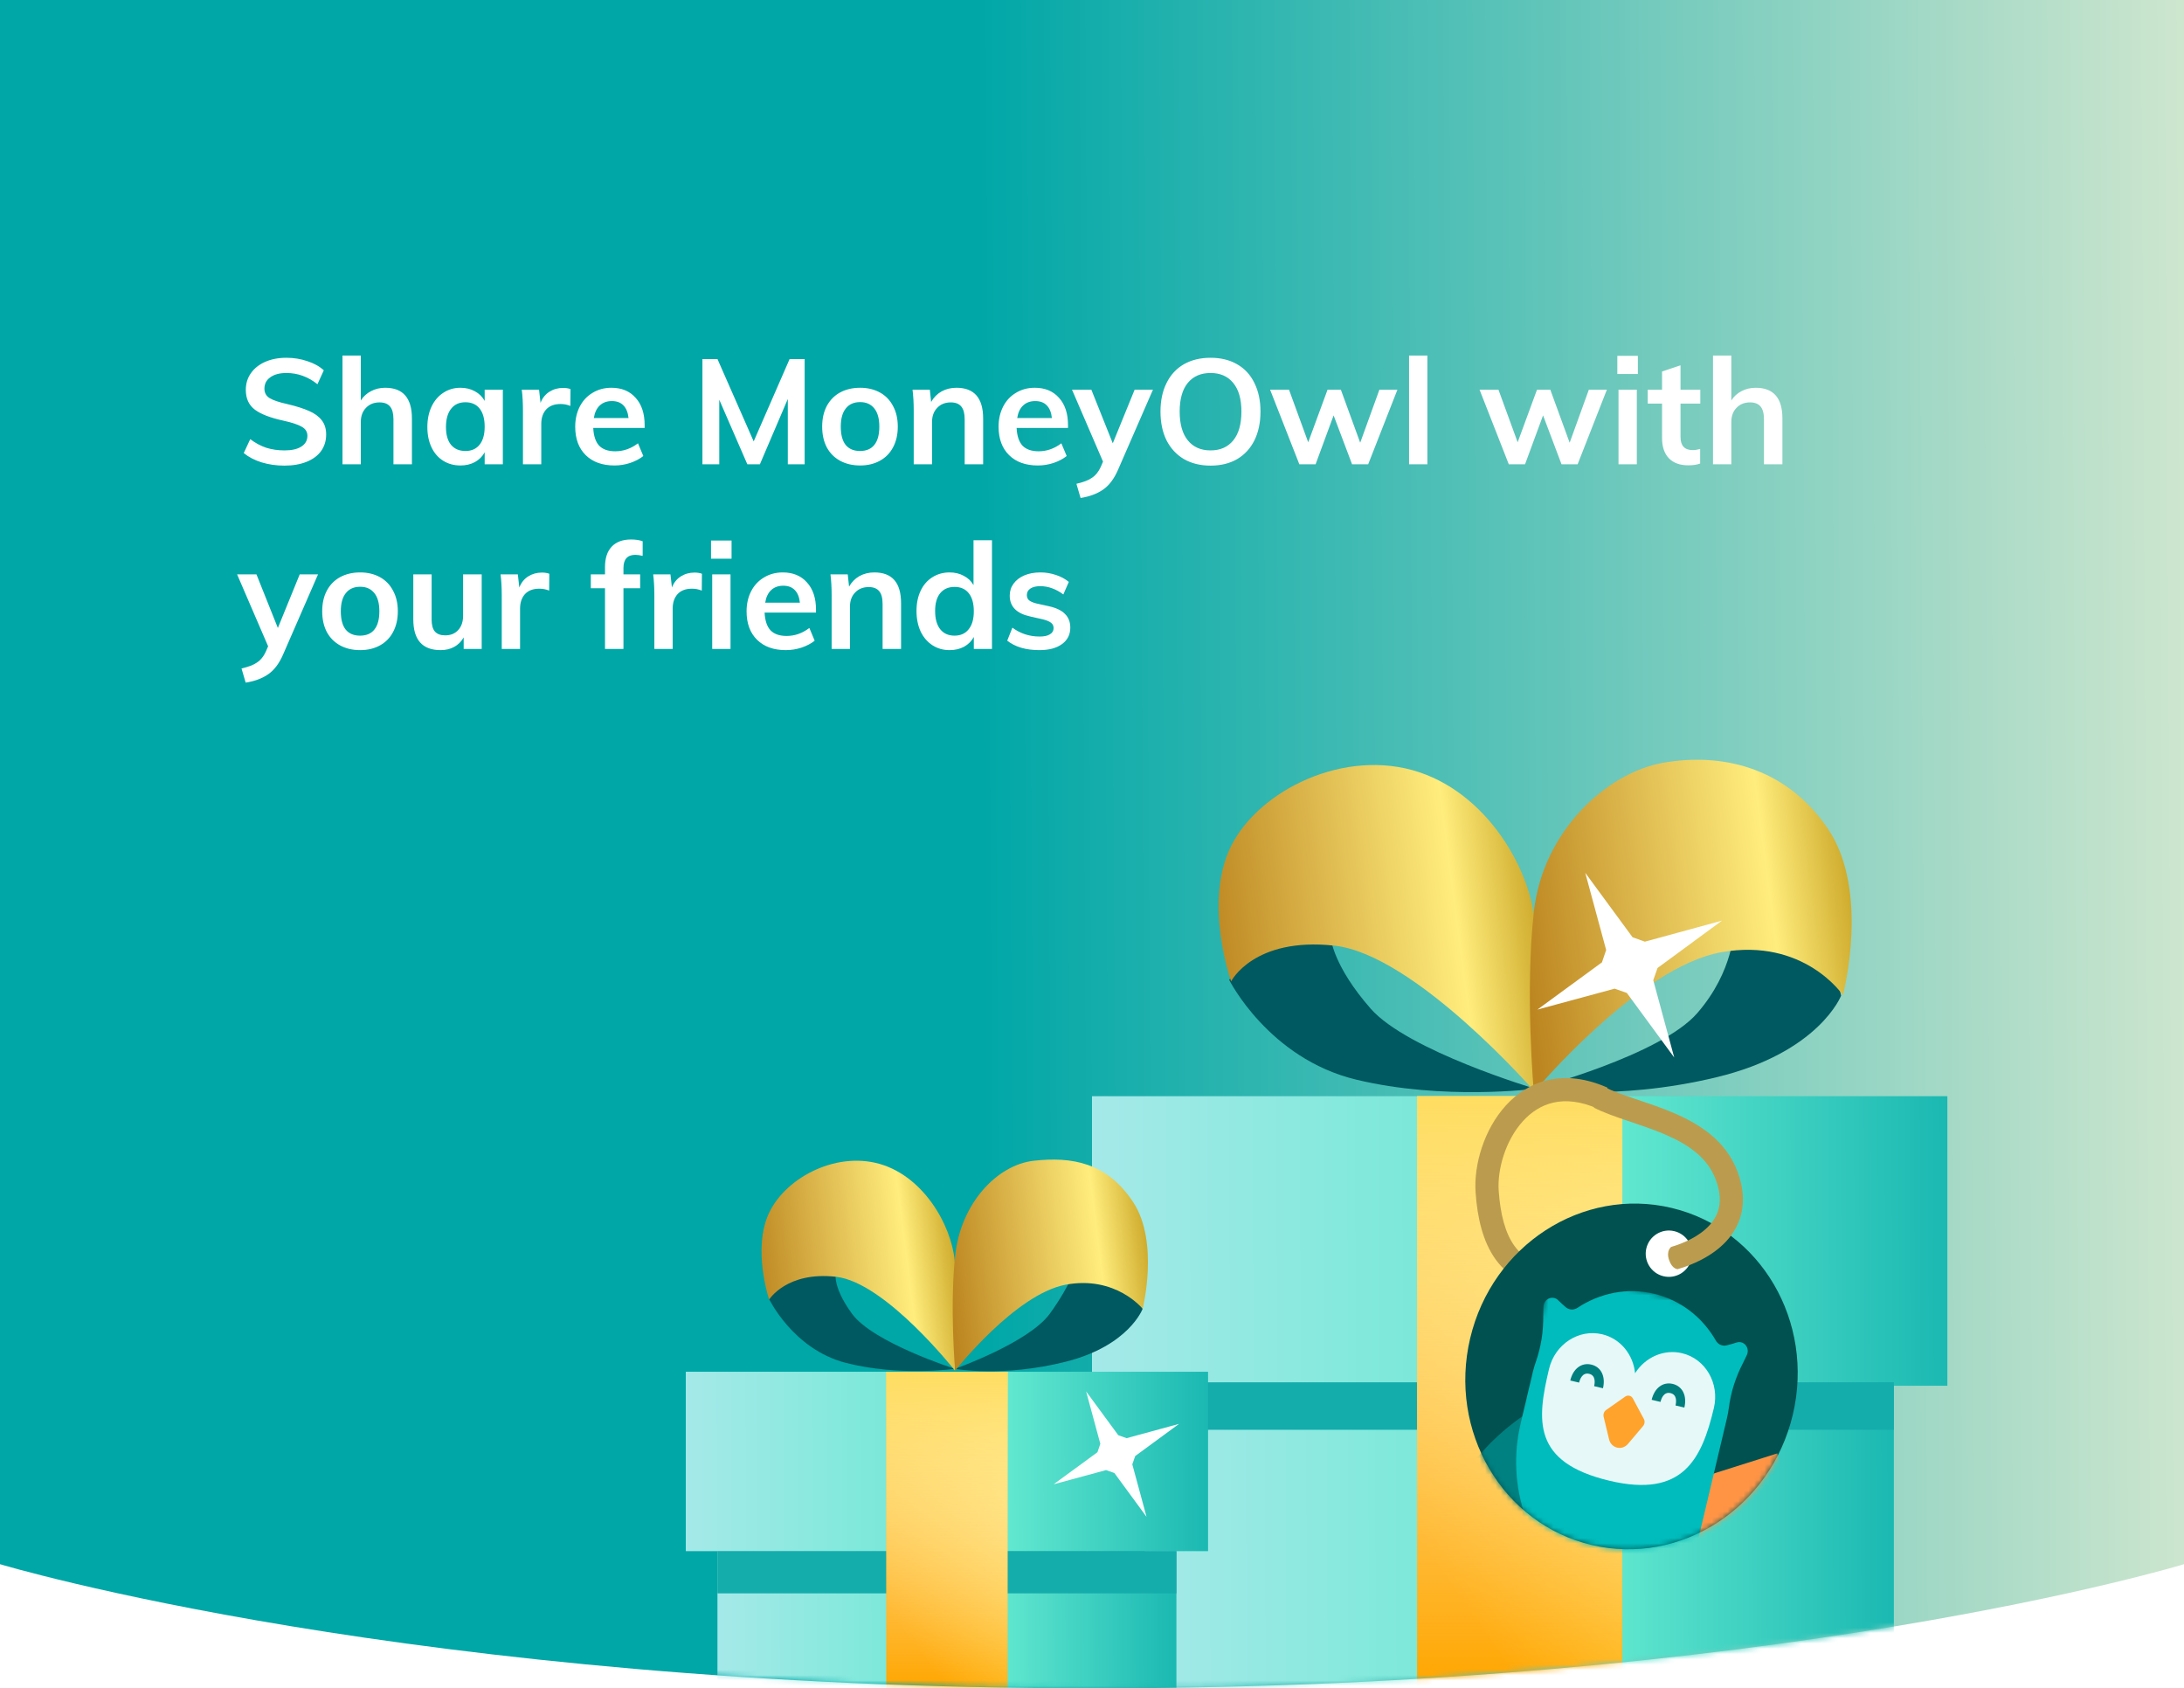 <svg width="414" height="320" viewBox="0 0 414 320" fill="none" xmlns="http://www.w3.org/2000/svg">
<path d="M0 0H414V296.471C414 296.471 337 320 207.5 320C78 320 0 296.471 0 296.471V0Z" fill="url(#paint0_linear)"/>
<path d="M53.904 88.252C52.373 88.252 50.936 88.047 49.592 87.636C48.267 87.225 47.137 86.637 46.204 85.872L47.436 83.24C48.407 83.968 49.415 84.509 50.46 84.864C51.524 85.2 52.681 85.368 53.932 85.368C55.313 85.368 56.377 85.125 57.124 84.64C57.889 84.155 58.272 83.473 58.272 82.596C58.272 81.849 57.917 81.28 57.208 80.888C56.517 80.477 55.369 80.095 53.764 79.74C51.263 79.199 49.443 78.499 48.304 77.64C47.165 76.781 46.596 75.531 46.596 73.888C46.596 72.712 46.913 71.667 47.548 70.752C48.183 69.837 49.079 69.119 50.236 68.596C51.412 68.073 52.765 67.812 54.296 67.812C55.696 67.812 57.021 68.027 58.272 68.456C59.541 68.867 60.577 69.445 61.38 70.192L60.176 72.824C58.403 71.405 56.443 70.696 54.296 70.696C53.008 70.696 51.991 70.967 51.244 71.508C50.497 72.031 50.124 72.749 50.124 73.664C50.124 74.448 50.451 75.045 51.104 75.456C51.776 75.867 52.915 76.249 54.52 76.604C56.181 76.996 57.535 77.425 58.58 77.892C59.625 78.34 60.428 78.928 60.988 79.656C61.548 80.365 61.828 81.261 61.828 82.344C61.828 83.539 61.511 84.584 60.876 85.48C60.241 86.357 59.327 87.039 58.132 87.524C56.937 88.009 55.528 88.252 53.904 88.252ZM73.016 73.496C76.394 73.496 78.084 75.437 78.084 79.32V88H74.584V79.488C74.584 78.368 74.369 77.556 73.939 77.052C73.51 76.529 72.847 76.268 71.951 76.268C70.888 76.268 70.029 76.613 69.376 77.304C68.722 77.976 68.395 78.872 68.395 79.992V88H64.924V67.392H68.395V75.904C68.881 75.139 69.525 74.551 70.328 74.14C71.13 73.711 72.026 73.496 73.016 73.496ZM95.319 73.86V88H91.875V85.732C91.445 86.516 90.829 87.132 90.027 87.58C89.224 88.009 88.309 88.224 87.283 88.224C86.051 88.224 84.959 87.925 84.007 87.328C83.055 86.731 82.317 85.881 81.795 84.78C81.272 83.679 81.011 82.4 81.011 80.944C81.011 79.488 81.272 78.2 81.795 77.08C82.336 75.941 83.083 75.064 84.035 74.448C84.987 73.813 86.069 73.496 87.283 73.496C88.309 73.496 89.224 73.72 90.027 74.168C90.829 74.597 91.445 75.204 91.875 75.988V73.86H95.319ZM88.235 85.48C89.392 85.48 90.288 85.079 90.923 84.276C91.557 83.473 91.875 82.344 91.875 80.888C91.875 79.395 91.557 78.247 90.923 77.444C90.288 76.641 89.383 76.24 88.207 76.24C87.049 76.24 86.144 76.66 85.491 77.5C84.856 78.321 84.539 79.469 84.539 80.944C84.539 82.4 84.856 83.52 85.491 84.304C86.144 85.088 87.059 85.48 88.235 85.48ZM106.747 73.524C107.288 73.524 107.755 73.599 108.147 73.748L108.119 76.94C107.521 76.697 106.905 76.576 106.271 76.576C105.076 76.576 104.161 76.921 103.527 77.612C102.911 78.303 102.603 79.217 102.603 80.356V88H99.131V77.864C99.131 76.371 99.056 75.036 98.907 73.86H102.183L102.463 76.352C102.817 75.437 103.377 74.737 104.143 74.252C104.908 73.767 105.776 73.524 106.747 73.524ZM122.198 81.112H112.454C112.529 82.624 112.902 83.744 113.574 84.472C114.265 85.181 115.282 85.536 116.626 85.536C118.175 85.536 119.613 85.032 120.938 84.024L121.946 86.432C121.274 86.973 120.443 87.412 119.454 87.748C118.483 88.065 117.494 88.224 116.486 88.224C114.171 88.224 112.351 87.571 111.026 86.264C109.701 84.957 109.038 83.165 109.038 80.888C109.038 79.451 109.327 78.172 109.906 77.052C110.485 75.932 111.297 75.064 112.342 74.448C113.387 73.813 114.573 73.496 115.898 73.496C117.839 73.496 119.37 74.131 120.49 75.4C121.629 76.651 122.198 78.377 122.198 80.58V81.112ZM115.982 76.016C115.049 76.016 114.283 76.296 113.686 76.856C113.107 77.397 112.734 78.191 112.566 79.236H119.146C119.034 78.172 118.707 77.369 118.166 76.828C117.643 76.287 116.915 76.016 115.982 76.016ZM152.529 68.064V88H149.337V75.624L144.045 88H141.665L136.345 75.764V88H133.153V68.064H136.009L142.869 83.66L149.673 68.064H152.529ZM163.046 88.224C161.609 88.224 160.34 87.925 159.238 87.328C158.156 86.731 157.316 85.881 156.718 84.78C156.14 83.66 155.85 82.353 155.85 80.86C155.85 79.367 156.14 78.069 156.718 76.968C157.316 75.848 158.156 74.989 159.238 74.392C160.34 73.795 161.609 73.496 163.046 73.496C164.465 73.496 165.716 73.795 166.798 74.392C167.881 74.989 168.712 75.848 169.29 76.968C169.888 78.069 170.186 79.367 170.186 80.86C170.186 82.353 169.888 83.66 169.29 84.78C168.712 85.881 167.881 86.731 166.798 87.328C165.716 87.925 164.465 88.224 163.046 88.224ZM163.018 85.48C164.213 85.48 165.118 85.097 165.734 84.332C166.369 83.548 166.686 82.391 166.686 80.86C166.686 79.348 166.369 78.2 165.734 77.416C165.1 76.613 164.204 76.212 163.046 76.212C161.87 76.212 160.965 76.613 160.33 77.416C159.696 78.2 159.378 79.348 159.378 80.86C159.378 82.391 159.686 83.548 160.302 84.332C160.937 85.097 161.842 85.48 163.018 85.48ZM181.297 73.496C184.675 73.496 186.365 75.437 186.365 79.32V88H182.865V79.488C182.865 78.368 182.65 77.556 182.221 77.052C181.791 76.529 181.129 76.268 180.233 76.268C179.169 76.268 178.31 76.613 177.657 77.304C177.003 77.976 176.677 78.872 176.677 79.992V88H173.205V77.864C173.205 76.371 173.13 75.036 172.981 73.86H176.257L176.509 76.184C176.994 75.325 177.647 74.663 178.469 74.196C179.309 73.729 180.251 73.496 181.297 73.496ZM202.452 81.112H192.708C192.783 82.624 193.156 83.744 193.828 84.472C194.519 85.181 195.536 85.536 196.88 85.536C198.429 85.536 199.867 85.032 201.192 84.024L202.2 86.432C201.528 86.973 200.697 87.412 199.708 87.748C198.737 88.065 197.748 88.224 196.74 88.224C194.425 88.224 192.605 87.571 191.28 86.264C189.955 84.957 189.292 83.165 189.292 80.888C189.292 79.451 189.581 78.172 190.16 77.052C190.739 75.932 191.551 75.064 192.596 74.448C193.641 73.813 194.827 73.496 196.152 73.496C198.093 73.496 199.624 74.131 200.744 75.4C201.883 76.651 202.452 78.377 202.452 80.58V81.112ZM196.236 76.016C195.303 76.016 194.537 76.296 193.94 76.856C193.361 77.397 192.988 78.191 192.82 79.236H199.4C199.288 78.172 198.961 77.369 198.42 76.828C197.897 76.287 197.169 76.016 196.236 76.016ZM218.554 73.86L211.974 88.952C211.227 90.707 210.275 91.985 209.118 92.788C207.96 93.591 206.532 94.123 204.834 94.384L204.05 91.696C205.375 91.397 206.364 91.015 207.018 90.548C207.69 90.1 208.231 89.428 208.642 88.532L209.09 87.496L203.21 73.86H206.878L210.938 84.024L215.082 73.86H218.554ZM229.473 88.252C227.55 88.252 225.87 87.841 224.433 87.02C223.014 86.18 221.913 84.995 221.129 83.464C220.363 81.915 219.981 80.095 219.981 78.004C219.981 75.932 220.363 74.131 221.129 72.6C221.894 71.051 222.986 69.865 224.405 69.044C225.842 68.223 227.531 67.812 229.473 67.812C231.414 67.812 233.094 68.223 234.513 69.044C235.95 69.865 237.042 71.051 237.789 72.6C238.554 74.131 238.937 75.932 238.937 78.004C238.937 80.095 238.554 81.915 237.789 83.464C237.023 84.995 235.931 86.18 234.513 87.02C233.094 87.841 231.414 88.252 229.473 88.252ZM229.473 85.368C231.321 85.368 232.758 84.733 233.785 83.464C234.811 82.195 235.325 80.375 235.325 78.004C235.325 75.652 234.811 73.851 233.785 72.6C232.758 71.331 231.321 70.696 229.473 70.696C227.625 70.696 226.187 71.321 225.161 72.572C224.134 73.823 223.621 75.633 223.621 78.004C223.621 80.375 224.134 82.195 225.161 83.464C226.187 84.733 227.625 85.368 229.473 85.368ZM264.896 73.86L259.352 88H256.3L252.8 78.732L249.384 88H246.304L240.76 73.86H244.344L247.984 83.828L251.652 73.86H254.172L257.84 83.912L261.48 73.86H264.896ZM267.103 67.392H270.575V88H267.103V67.392ZM304.6 73.86L299.056 88H296.004L292.504 78.732L289.088 88H286.008L280.464 73.86H284.048L287.688 83.828L291.356 73.86H293.876L297.544 83.912L301.184 73.86H304.6ZM306.806 73.86H310.278V88H306.806V73.86ZM310.474 67.448V70.892H306.582V67.448H310.474ZM318.559 76.492V82.82C318.559 84.481 319.334 85.312 320.883 85.312C321.312 85.312 321.779 85.237 322.283 85.088V87.86C321.667 88.084 320.92 88.196 320.043 88.196C318.438 88.196 317.206 87.748 316.347 86.852C315.488 85.956 315.059 84.668 315.059 82.988V76.492H312.343V73.86H315.059V70.416L318.559 69.24V73.86H322.311V76.492H318.559ZM332.809 73.496C336.187 73.496 337.877 75.437 337.877 79.32V88H334.377V79.488C334.377 78.368 334.162 77.556 333.733 77.052C333.303 76.529 332.641 76.268 331.745 76.268C330.681 76.268 329.822 76.613 329.169 77.304C328.515 77.976 328.189 78.872 328.189 79.992V88H324.717V67.392H328.189V75.904C328.674 75.139 329.318 74.551 330.121 74.14C330.923 73.711 331.819 73.496 332.809 73.496ZM60.288 108.86L53.708 123.952C52.961 125.707 52.009 126.985 50.852 127.788C49.695 128.591 48.267 129.123 46.568 129.384L45.784 126.696C47.109 126.397 48.099 126.015 48.752 125.548C49.424 125.1 49.965 124.428 50.376 123.532L50.824 122.496L44.944 108.86H48.612L52.672 119.024L56.816 108.86H60.288ZM68.273 123.224C66.836 123.224 65.566 122.925 64.465 122.328C63.382 121.731 62.542 120.881 61.945 119.78C61.366 118.66 61.077 117.353 61.077 115.86C61.077 114.367 61.366 113.069 61.945 111.968C62.542 110.848 63.382 109.989 64.465 109.392C65.566 108.795 66.836 108.496 68.273 108.496C69.692 108.496 70.942 108.795 72.025 109.392C73.108 109.989 73.938 110.848 74.517 111.968C75.114 113.069 75.413 114.367 75.413 115.86C75.413 117.353 75.114 118.66 74.517 119.78C73.938 120.881 73.108 121.731 72.025 122.328C70.942 122.925 69.692 123.224 68.273 123.224ZM68.245 120.48C69.44 120.48 70.345 120.097 70.961 119.332C71.596 118.548 71.913 117.391 71.913 115.86C71.913 114.348 71.596 113.2 70.961 112.416C70.326 111.613 69.43 111.212 68.273 111.212C67.097 111.212 66.192 111.613 65.557 112.416C64.922 113.2 64.605 114.348 64.605 115.86C64.605 117.391 64.913 118.548 65.529 119.332C66.164 120.097 67.069 120.48 68.245 120.48ZM91.311 108.86V123H87.895V120.816C87.447 121.6 86.85 122.197 86.103 122.608C85.357 123.019 84.498 123.224 83.527 123.224C80.074 123.224 78.347 121.283 78.347 117.4V108.86H81.819V117.428C81.819 118.455 82.025 119.211 82.435 119.696C82.865 120.181 83.518 120.424 84.395 120.424C85.422 120.424 86.243 120.088 86.859 119.416C87.475 118.744 87.783 117.848 87.783 116.728V108.86H91.311ZM102.727 108.524C103.268 108.524 103.735 108.599 104.127 108.748L104.099 111.94C103.502 111.697 102.886 111.576 102.251 111.576C101.056 111.576 100.142 111.921 99.507 112.612C98.891 113.303 98.583 114.217 98.583 115.356V123H95.111V112.864C95.111 111.371 95.036 110.036 94.887 108.86H98.163L98.443 111.352C98.798 110.437 99.358 109.737 100.123 109.252C100.888 108.767 101.756 108.524 102.727 108.524ZM120.451 105.164C118.939 105.164 118.183 105.995 118.183 107.656V108.86H121.347V111.492H118.183V123H114.683V111.492H111.995V108.86H114.683V107.488C114.683 105.808 115.103 104.52 115.943 103.624C116.802 102.709 118.025 102.252 119.611 102.252C120.489 102.252 121.226 102.364 121.823 102.588V105.36C121.301 105.229 120.843 105.164 120.451 105.164ZM131.657 108.524C132.198 108.524 132.665 108.599 133.057 108.748L133.029 111.94C132.431 111.697 131.815 111.576 131.181 111.576C129.986 111.576 129.071 111.921 128.437 112.612C127.821 113.303 127.513 114.217 127.513 115.356V123H124.041V112.864C124.041 111.371 123.966 110.036 123.817 108.86H127.093L127.373 111.352C127.727 110.437 128.287 109.737 129.053 109.252C129.818 108.767 130.686 108.524 131.657 108.524ZM135.006 108.86H138.478V123H135.006V108.86ZM138.674 102.448V105.892H134.782V102.448H138.674ZM154.682 116.112H144.938C145.013 117.624 145.386 118.744 146.058 119.472C146.749 120.181 147.766 120.536 149.11 120.536C150.66 120.536 152.097 120.032 153.422 119.024L154.43 121.432C153.758 121.973 152.928 122.412 151.938 122.748C150.968 123.065 149.978 123.224 148.97 123.224C146.656 123.224 144.836 122.571 143.51 121.264C142.185 119.957 141.522 118.165 141.522 115.888C141.522 114.451 141.812 113.172 142.39 112.052C142.969 110.932 143.781 110.064 144.826 109.448C145.872 108.813 147.057 108.496 148.382 108.496C150.324 108.496 151.854 109.131 152.974 110.4C154.113 111.651 154.682 113.377 154.682 115.58V116.112ZM148.466 111.016C147.533 111.016 146.768 111.296 146.17 111.856C145.592 112.397 145.218 113.191 145.05 114.236H151.63C151.518 113.172 151.192 112.369 150.65 111.828C150.128 111.287 149.4 111.016 148.466 111.016ZM165.738 108.496C169.117 108.496 170.806 110.437 170.806 114.32V123H167.306V114.488C167.306 113.368 167.092 112.556 166.662 112.052C166.233 111.529 165.57 111.268 164.674 111.268C163.61 111.268 162.752 111.613 162.098 112.304C161.445 112.976 161.118 113.872 161.118 114.992V123H157.646V112.864C157.646 111.371 157.572 110.036 157.422 108.86H160.698L160.95 111.184C161.436 110.325 162.089 109.663 162.91 109.196C163.75 108.729 164.693 108.496 165.738 108.496ZM188.041 102.392V123H184.597V120.732C184.168 121.516 183.552 122.132 182.749 122.58C181.947 123.009 181.032 123.224 180.005 123.224C178.792 123.224 177.709 122.916 176.757 122.3C175.805 121.684 175.059 120.816 174.517 119.696C173.995 118.557 173.733 117.26 173.733 115.804C173.733 114.348 173.995 113.069 174.517 111.968C175.04 110.867 175.777 110.017 176.729 109.42C177.681 108.804 178.773 108.496 180.005 108.496C181.013 108.496 181.909 108.711 182.693 109.14C183.496 109.551 184.112 110.139 184.541 110.904V102.392H188.041ZM180.929 120.48C182.087 120.48 182.983 120.079 183.617 119.276C184.271 118.473 184.597 117.335 184.597 115.86C184.597 114.385 184.28 113.247 183.645 112.444C183.011 111.641 182.115 111.24 180.957 111.24C179.781 111.24 178.867 111.641 178.213 112.444C177.579 113.228 177.261 114.348 177.261 115.804C177.261 117.279 177.579 118.427 178.213 119.248C178.867 120.069 179.772 120.48 180.929 120.48ZM197.033 123.224C194.476 123.224 192.441 122.627 190.929 121.432L191.909 118.968C193.421 120.088 195.148 120.648 197.089 120.648C197.929 120.648 198.573 120.508 199.021 120.228C199.488 119.948 199.721 119.556 199.721 119.052C199.721 118.623 199.563 118.287 199.245 118.044C198.928 117.783 198.387 117.559 197.621 117.372L195.269 116.84C192.693 116.28 191.405 114.964 191.405 112.892C191.405 112.033 191.648 111.277 192.133 110.624C192.619 109.952 193.3 109.429 194.177 109.056C195.055 108.683 196.072 108.496 197.229 108.496C198.237 108.496 199.208 108.655 200.141 108.972C201.075 109.271 201.896 109.709 202.605 110.288L201.569 112.668C200.151 111.623 198.695 111.1 197.201 111.1C196.399 111.1 195.773 111.249 195.325 111.548C194.877 111.847 194.653 112.257 194.653 112.78C194.653 113.191 194.784 113.517 195.045 113.76C195.325 114.003 195.792 114.208 196.445 114.376L198.853 114.908C200.253 115.225 201.271 115.72 201.905 116.392C202.559 117.045 202.885 117.904 202.885 118.968C202.885 120.275 202.363 121.311 201.317 122.076C200.272 122.841 198.844 123.224 197.033 123.224Z" fill="white"/>
<mask id="mask0" mask-type="alpha" maskUnits="userSpaceOnUse" x="0" y="0" width="414" height="320">
<path d="M0 0H414V296.471C414 296.471 337 320 207.5 320C78 320 0 296.471 0 296.471V0Z" fill="url(#paint1_linear)"/>
</mask>
<g mask="url(#mask0)">
<path fill-rule="evenodd" clip-rule="evenodd" d="M233 185.719C233 185.719 240.463 200.616 257.044 204.621C273.625 208.626 291 206.363 291 206.363C291 206.363 266.841 199.173 259.823 191.174C252.806 183.176 252.305 178 252.305 178C252.305 178 244.548 178.326 240.402 179.866C236.257 181.406 233 185.719 233 185.719Z" fill="#005960"/>
<rect x="207" y="207.77" width="162.143" height="54.881" fill="url(#paint2_linear)"/>
<rect x="217" y="262" width="142" height="58" fill="url(#paint3_linear)"/>
<rect x="217" y="262" width="142" height="9" fill="#15ACAC"/>
<rect x="268.614" y="207.77" width="38.914" height="111.764" fill="url(#paint4_linear)"/>
<rect x="268.614" y="207.77" width="38.914" height="111.764" fill="url(#paint5_linear)"/>
<path fill-rule="evenodd" clip-rule="evenodd" d="M349 188.72C349 188.72 344.827 199.498 325.385 204.179C305.943 208.86 291 206.303 291 206.303C291 206.303 314.771 200.041 321.733 192.027C328.696 184.014 328.696 176 328.696 176C328.696 176 337.536 176.092 342.397 177.893C347.258 179.693 349 188.72 349 188.72Z" fill="#005960"/>
<path fill-rule="evenodd" clip-rule="evenodd" d="M233.369 186.009C233.369 186.009 228.039 171.015 233.369 160.353C238.699 149.691 255.022 141.695 269.014 146.359C283.005 151.024 291 166.684 291 176.347C291 186.009 291 207 291 207C291 207 268.268 180.901 252.944 179.235C237.62 177.569 233.369 186.009 233.369 186.009Z" fill="url(#paint6_linear)"/>
<path fill-rule="evenodd" clip-rule="evenodd" d="M349.343 188.614C349.343 188.614 354.594 168.833 346.401 156.928C338.208 145.023 325.811 142.701 315.231 144.58C304.65 146.459 292.465 157.417 290.759 172.824C289.052 188.231 290.759 207 290.759 207C290.759 207 310.592 183.285 326.295 180.483C341.998 177.682 349.343 188.614 349.343 188.614Z" fill="url(#paint7_linear)"/>
<path fill-rule="evenodd" clip-rule="evenodd" d="M145.709 246.058C145.709 246.058 150.252 255.719 160.345 258.316C170.438 260.913 181.014 259.445 181.014 259.445C181.014 259.445 165.5 254.5 161.5 249C157.5 243.5 158.5 241 158.5 241C158.5 241 152.738 241.264 150.215 242.263C147.692 243.261 145.709 246.058 145.709 246.058Z" fill="#005960"/>
<rect x="130" y="260" width="99" height="34" fill="url(#paint8_linear)"/>
<rect x="136" y="294" width="87" height="26" fill="url(#paint9_linear)"/>
<rect x="136" y="294" width="87" height="8" fill="#15ACAC"/>
<rect x="168" y="260" width="23" height="60" fill="url(#paint10_linear)"/>
<rect x="168" y="260" width="23" height="60" fill="url(#paint11_linear)"/>
<path fill-rule="evenodd" clip-rule="evenodd" d="M216.599 248.065C216.599 248.065 214.039 255.041 202.111 258.071C190.182 261.101 181.015 259.446 181.015 259.446C181.015 259.446 195 254.5 199 249C203 243.5 204.5 239 204.5 239C204.5 239 209.566 239.892 212.548 241.057C215.53 242.223 216.599 248.065 216.599 248.065Z" fill="#005960"/>
<path fill-rule="evenodd" clip-rule="evenodd" d="M145.802 246.315C145.802 246.315 142.544 236.694 145.802 229.852C149.059 223.01 159.035 217.879 167.586 220.872C176.137 223.866 181.023 233.914 181.023 240.114C181.023 246.315 181.023 259.784 181.023 259.784C181.023 259.784 167.865 243.069 158.5 242C149.135 240.931 145.802 246.315 145.802 246.315Z" fill="url(#paint12_linear)"/>
<path fill-rule="evenodd" clip-rule="evenodd" d="M216.599 248.065C216.599 248.065 219.785 235.458 214.814 227.87C209.844 220.282 203.082 219.218 196 220C188.918 220.782 182.093 228.18 181.057 238C180.022 247.82 181.057 259.784 181.057 259.784C181.057 259.784 192.474 245.285 202 243.5C211.526 241.715 216.599 248.065 216.599 248.065Z" fill="url(#paint13_linear)"/>
<path fill-rule="evenodd" clip-rule="evenodd" d="M294.511 208.973C296.786 208.469 299.582 208.675 302.954 210.173L304.737 206.16C300.651 204.345 296.896 203.946 293.56 204.685C290.234 205.423 287.516 207.25 285.417 209.567C281.287 214.129 279.361 220.799 279.711 225.973C280.035 230.758 281.081 235.356 283.533 238.736C286.101 242.276 290.03 244.23 295.397 243.938L295.159 239.553C291.153 239.77 288.708 238.391 287.087 236.157C285.351 233.764 284.395 230.147 284.093 225.677C283.817 221.597 285.404 216.125 288.673 212.515C290.274 210.746 292.226 209.479 294.511 208.973Z" fill="#BB9C4E"/>
<ellipse cx="309.268" cy="260.885" rx="31.424" ry="32.829" transform="rotate(13.339 309.268 260.885)" fill="#005150"/>
<mask id="mask1" mask-type="alpha" maskUnits="userSpaceOnUse" x="277" y="228" width="64" height="66">
<ellipse cx="309.268" cy="260.885" rx="31.424" ry="32.829" transform="rotate(13.339 309.268 260.885)" fill="white"/>
</mask>
<g mask="url(#mask1)">
<path fill-rule="evenodd" clip-rule="evenodd" d="M288.815 268.291C270.549 280.731 264.633 305.382 275.67 323.956C286.708 342.529 310.596 348.119 329.515 336.778L288.815 268.291Z" fill="#008181"/>
<path fill-rule="evenodd" clip-rule="evenodd" d="M302.821 286.265C305.724 295.734 315.435 301.003 324.717 298.06C333.995 295.118 339.384 285.07 336.918 275.47L302.821 286.265Z" fill="#FF9445"/>
<mask id="mask2" mask-type="alpha" maskUnits="userSpaceOnUse" x="280" y="240" width="58" height="71">
<path fill-rule="evenodd" clip-rule="evenodd" d="M294.198 240.627L337.542 250.904L323.476 310.228L280.132 299.951L294.198 240.627Z" fill="white"/>
</mask>
<g mask="url(#mask2)">
<path fill-rule="evenodd" clip-rule="evenodd" d="M318.604 305.736L327.345 268.869C327.514 268.157 327.644 267.445 327.735 266.735C328.114 263.805 329.04 260.98 330.392 258.361C330.643 257.873 330.889 257.363 331.133 256.833C331.76 255.467 330.567 254.01 329.185 254.459C328.565 254.66 327.926 254.846 327.295 254.997C326.493 255.19 325.681 254.829 325.265 254.101C322.77 249.743 318.65 246.425 313.518 245.208C308.386 243.991 303.216 245.106 299.029 247.879C298.331 248.342 297.443 248.3 296.813 247.768C296.318 247.351 295.832 246.898 295.369 246.441C294.336 245.419 292.616 246.186 292.563 247.687C292.543 248.267 292.534 248.829 292.539 249.373C292.57 252.32 292.131 255.261 291.152 258.048C290.914 258.727 290.708 259.425 290.538 260.142L288.273 269.696C285.394 281.84 289.842 293.955 298.657 301.006L285.457 297.877L324.225 307.069L318.604 305.736Z" fill="#00BCBC"/>
</g>
<path opacity="0.901" fill-rule="evenodd" clip-rule="evenodd" d="M318.843 256.481C315.36 255.655 311.841 257.283 309.945 260.279C309.596 256.75 307.183 253.716 303.7 252.891C299.253 251.836 294.747 254.781 293.635 259.467C291.345 269.127 290.373 277.167 305.112 280.662C319.033 283.963 322.593 276.536 324.883 266.876C325.994 262.19 323.29 257.535 318.843 256.481Z" fill="white"/>
</g>
<path fill-rule="evenodd" clip-rule="evenodd" d="M308.61 273.663L311.457 270.297C311.775 269.921 311.838 269.369 311.612 268.949L309.521 265.054C309.232 264.516 308.567 264.359 308.069 264.709L304.45 267.251C304.06 267.525 303.869 268.046 303.984 268.525L305.016 272.811C305.426 274.514 307.48 275.001 308.61 273.663Z" fill="#FFA32C"/>
<path fill-rule="evenodd" clip-rule="evenodd" d="M319.29 266.786L317.614 266.388C317.757 265.785 317.951 264.35 316.665 264.045C315.379 263.74 314.908 265.11 314.765 265.713L313.089 265.315C313.621 263.072 315.224 261.861 317.078 262.301C318.933 262.741 319.822 264.543 319.29 266.786Z" fill="#007F7E"/>
<path fill-rule="evenodd" clip-rule="evenodd" d="M303.862 263.127L302.186 262.73C302.329 262.127 302.523 260.691 301.237 260.387C299.951 260.082 299.479 261.451 299.336 262.054L297.661 261.657C298.192 259.414 299.796 258.203 301.65 258.643C303.505 259.082 304.393 260.884 303.862 263.127Z" fill="#007F7E"/>
<circle cx="316.353" cy="237.622" r="4.392" transform="rotate(13.339 316.353 237.622)" fill="white"/>
<path fill-rule="evenodd" clip-rule="evenodd" d="M308.577 212.451C306.31 211.687 304.019 210.897 302.124 209.932L304.116 206.019C305.678 206.814 307.662 207.508 309.98 208.29C310.173 208.355 310.368 208.42 310.565 208.487C312.676 209.196 314.993 209.976 317.231 210.932C322.101 213.013 327.103 216.136 329.319 221.947C330.387 224.746 330.629 227.298 330.18 229.589C329.732 231.88 328.625 233.756 327.241 235.255C324.53 238.19 320.67 239.783 318.016 240.553C318.016 240.553 316.975 240.572 316.385 238.8C315.794 237.029 316.792 236.335 316.792 236.335C319.132 235.656 322.096 234.354 324.015 232.275C324.945 231.267 325.604 230.106 325.871 228.746C326.136 227.388 326.041 225.674 325.216 223.512C323.647 219.398 320.034 216.905 315.505 214.97C313.436 214.086 311.282 213.361 309.144 212.642C308.955 212.578 308.766 212.515 308.577 212.451Z" fill="#BB9C4E"/>
<g filter="url(#filter0_f)">
<path d="M317.367 200.437L308.387 188.2L306.068 187.389L291.427 191.356L303.665 182.401L304.464 180.059L300.502 165.433L309.471 177.646L311.801 178.481L326.431 174.491L314.204 183.468L313.394 185.788L317.367 200.437Z" fill="white"/>
</g>
<g filter="url(#filter1_f)">
<path d="M217.339 287.498L211.241 279.188L209.666 278.637L199.723 281.331L208.034 275.25L208.577 273.659L205.886 263.727L211.977 272.021L213.559 272.588L223.495 269.878L215.191 275.975L214.641 277.55L217.339 287.498Z" fill="white"/>
</g>
</g>
<defs>
<filter id="filter0_f" x="290.427" y="164.433" width="37.004" height="37.004" filterUnits="userSpaceOnUse" color-interpolation-filters="sRGB">
<feFlood flood-opacity="0" result="BackgroundImageFix"/>
<feBlend mode="normal" in="SourceGraphic" in2="BackgroundImageFix" result="shape"/>
<feGaussianBlur stdDeviation="0.5" result="effect1_foregroundBlur"/>
</filter>
<filter id="filter1_f" x="198.723" y="262.727" width="25.771" height="25.771" filterUnits="userSpaceOnUse" color-interpolation-filters="sRGB">
<feFlood flood-opacity="0" result="BackgroundImageFix"/>
<feBlend mode="normal" in="SourceGraphic" in2="BackgroundImageFix" result="shape"/>
<feGaussianBlur stdDeviation="0.5" result="effect1_foregroundBlur"/>
</filter>
<linearGradient id="paint0_linear" x1="466.559" y1="207.256" x2="186.391" y2="208.909" gradientUnits="userSpaceOnUse">
<stop stop-color="#FCF4D7"/>
<stop offset="1" stop-color="#00A7A7"/>
</linearGradient>
<linearGradient id="paint1_linear" x1="466.559" y1="207.256" x2="186.391" y2="208.909" gradientUnits="userSpaceOnUse">
<stop stop-color="#FCF4D7"/>
<stop offset="1" stop-color="#00A7A7"/>
</linearGradient>
<linearGradient id="paint2_linear" x1="207" y1="246.187" x2="392.052" y2="245.539" gradientUnits="userSpaceOnUse">
<stop stop-color="#A5E9E9"/>
<stop offset="0.54" stop-color="#62E8D0"/>
<stop offset="1" stop-color="#00A7A7"/>
</linearGradient>
<linearGradient id="paint3_linear" x1="217" y1="302.6" x2="379.064" y2="302.13" gradientUnits="userSpaceOnUse">
<stop stop-color="#A5E9E9"/>
<stop offset="0.54" stop-color="#62E8D0"/>
<stop offset="1" stop-color="#00A7A7"/>
</linearGradient>
<linearGradient id="paint4_linear" x1="288.071" y1="179.829" x2="222.555" y2="225.452" gradientUnits="userSpaceOnUse">
<stop stop-color="#FFED7D"/>
<stop offset="1" stop-color="#FFA600"/>
</linearGradient>
<linearGradient id="paint5_linear" x1="288.071" y1="207.77" x2="288.071" y2="319.535" gradientUnits="userSpaceOnUse">
<stop stop-color="#FFDD61"/>
<stop offset="1" stop-color="white" stop-opacity="0"/>
</linearGradient>
<linearGradient id="paint6_linear" x1="300.139" y1="175.838" x2="229.721" y2="185.086" gradientUnits="userSpaceOnUse">
<stop stop-color="#B48700"/>
<stop offset="0.332" stop-color="#FFED7D"/>
<stop offset="1" stop-color="#BC8520"/>
</linearGradient>
<linearGradient id="paint7_linear" x1="360.18" y1="175.628" x2="289.44" y2="184.896" gradientUnits="userSpaceOnUse">
<stop stop-color="#B48700"/>
<stop offset="0.332" stop-color="#FFED7D"/>
<stop offset="1" stop-color="#BC8520"/>
</linearGradient>
<linearGradient id="paint8_linear" x1="130" y1="283.8" x2="242.988" y2="283.41" gradientUnits="userSpaceOnUse">
<stop stop-color="#A5E9E9"/>
<stop offset="0.54" stop-color="#62E8D0"/>
<stop offset="1" stop-color="#00A7A7"/>
</linearGradient>
<linearGradient id="paint9_linear" x1="136" y1="312.2" x2="235.292" y2="311.807" gradientUnits="userSpaceOnUse">
<stop stop-color="#A5E9E9"/>
<stop offset="0.54" stop-color="#62E8D0"/>
<stop offset="1" stop-color="#00A7A7"/>
</linearGradient>
<linearGradient id="paint10_linear" x1="179.5" y1="245" x2="143.286" y2="272.764" gradientUnits="userSpaceOnUse">
<stop stop-color="#FFED7D"/>
<stop offset="1" stop-color="#FFA600"/>
</linearGradient>
<linearGradient id="paint11_linear" x1="179.5" y1="260" x2="179.5" y2="320" gradientUnits="userSpaceOnUse">
<stop stop-color="#FFDD61"/>
<stop offset="1" stop-color="white" stop-opacity="0"/>
</linearGradient>
<linearGradient id="paint12_linear" x1="186.636" y1="239.788" x2="143.325" y2="245.232" gradientUnits="userSpaceOnUse">
<stop stop-color="#B48700"/>
<stop offset="0.332" stop-color="#FFED7D"/>
<stop offset="1" stop-color="#BC8520"/>
</linearGradient>
<linearGradient id="paint13_linear" x1="223.173" y1="239.788" x2="180.189" y2="245.149" gradientUnits="userSpaceOnUse">
<stop stop-color="#B48700"/>
<stop offset="0.332" stop-color="#FFED7D"/>
<stop offset="1" stop-color="#BC8520"/>
</linearGradient>
</defs>
</svg>
